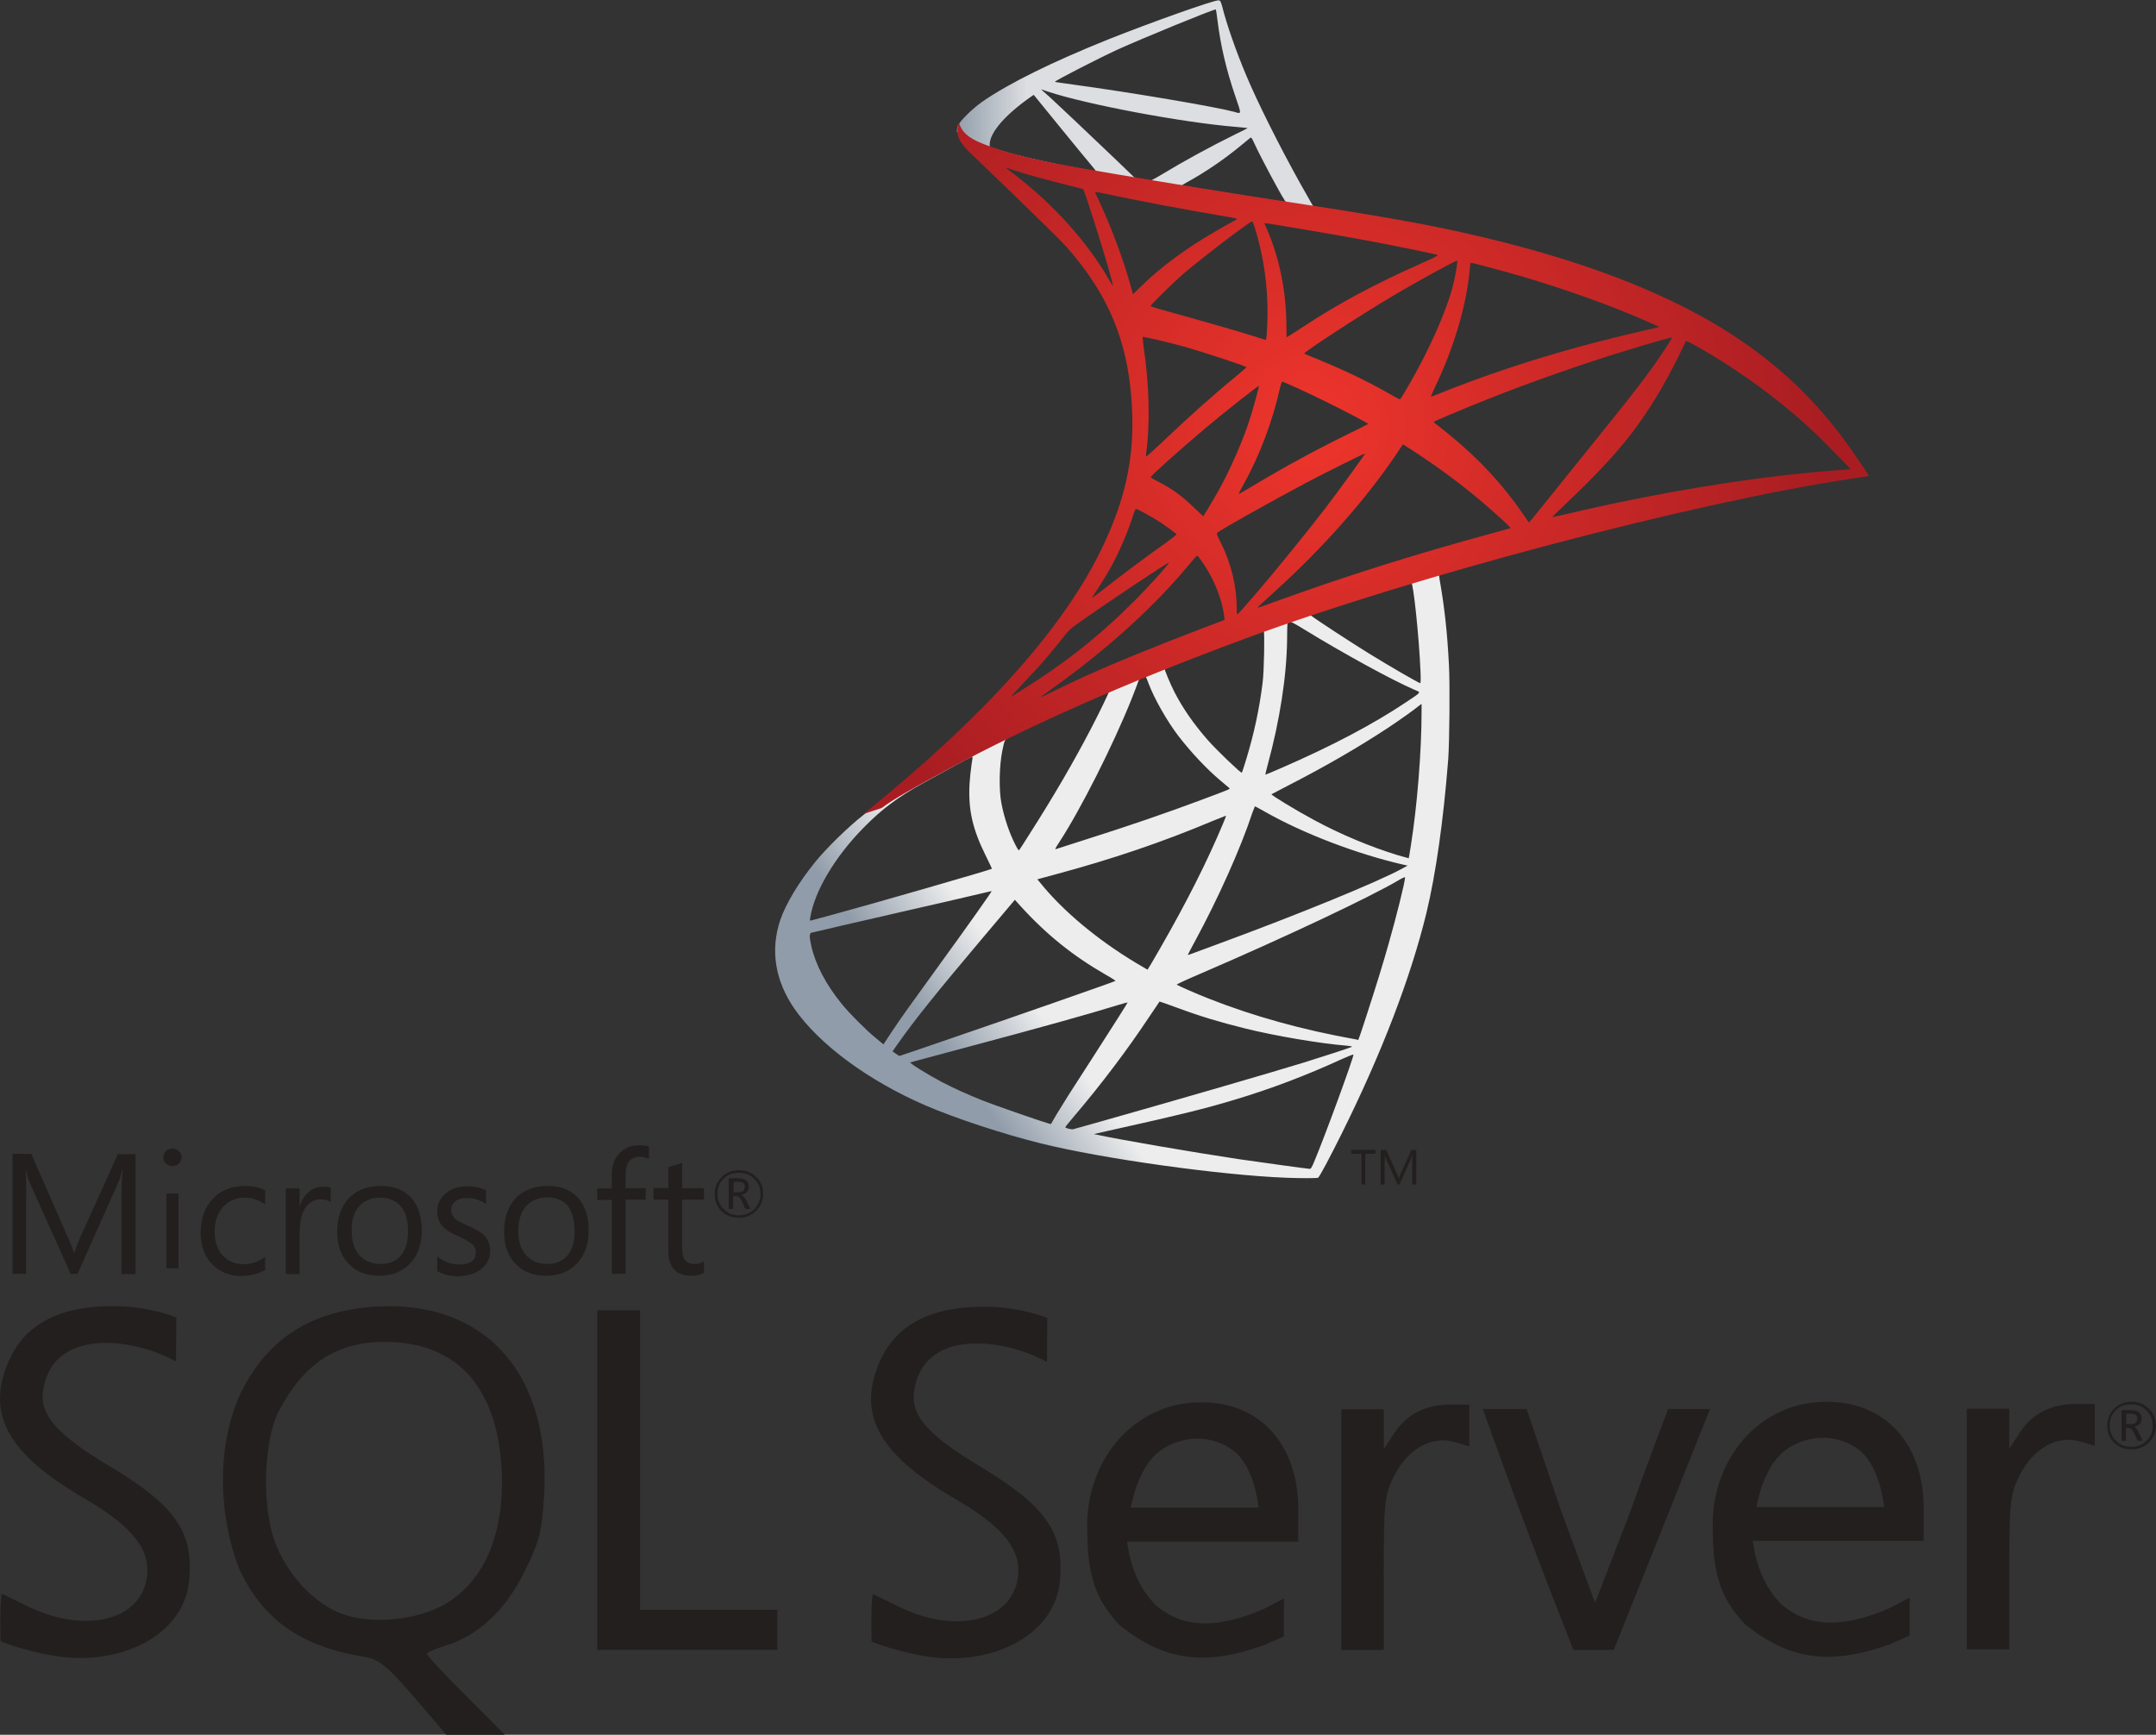 <?xml version="1.0" encoding="UTF-8"?>
<svg width="128px" height="103px" viewBox="0 0 128 103" version="1.1" xmlns="http://www.w3.org/2000/svg" xmlns:xlink="http://www.w3.org/1999/xlink">
    <rect x="0" y="0" width="128" height="103" fill="#333333" stroke="none"/>
    <!-- Generator: Sketch 47.1 (45422) - http://www.bohemiancoding.com/sketch -->
    <title>microsoft-sql-server</title>
    <desc>Created with Sketch.</desc>
    <defs>
        <linearGradient x1="25.895%" y1="81.447%" x2="38.341%" y2="73.421%" id="linearGradient-1">
            <stop stop-color="#909CA9" offset="0%"></stop>
            <stop stop-color="#EDEDEE" offset="100%"></stop>
        </linearGradient>
        <linearGradient x1="0.168%" y1="49.846%" x2="18.594%" y2="49.846%" id="linearGradient-2">
            <stop stop-color="#939FAB" offset="0%"></stop>
            <stop stop-color="#DCDEE1" offset="100%"></stop>
        </linearGradient>
        <radialGradient cx="44.346%" cy="43.881%" fx="44.346%" fy="43.881%" r="74.663%" gradientTransform="translate(0.443,0.439),scale(0.687,1),translate(-0.443,-0.439)" id="radialGradient-3">
            <stop stop-color="#EE352C" offset="0%"></stop>
            <stop stop-color="#A91D22" offset="100%"></stop>
        </radialGradient>
    </defs>
    <g id="Symbols" stroke="none" stroke-width="1" fill="none" fill-rule="evenodd">
        <g id="microsoft-sql-server" fill-rule="nonzero">
            <g>
                <g id="Group" transform="translate(46, 0)">
                    <path d="M41.023,32.666 L26.788,37.24 L14.403,42.617 L10.938,43.517 C10.056,44.343 9.13,45.179 8.13,46.026 C7.032,46.957 6.01,47.804 5.224,48.418 C4.353,49.096 3.062,50.366 2.405,51.17 C1.426,52.377 0.652,53.658 0.318,54.642 C-0.274,56.421 0.017,58.22 1.157,59.882 C2.621,61.999 5.537,64.159 8.937,65.63 C10.669,66.382 13.585,67.345 15.78,67.885 C19.428,68.796 26.486,69.78 30.371,69.928 C31.156,69.96 32.21,69.96 32.253,69.928 C32.34,69.875 32.942,68.743 33.642,67.335 C36.03,62.539 37.752,58.04 38.688,54.198 C39.247,51.869 39.689,48.767 39.979,45.094 C40.054,44.068 40.087,40.627 40.022,39.463 C39.925,37.557 39.753,36.012 39.484,34.498 C39.441,34.276 39.43,34.075 39.452,34.064 C39.495,34.032 39.624,33.99 41.378,33.492 L41.023,32.667 L41.023,32.667 L41.023,32.667 L41.023,32.666 Z M37.774,34.54 C37.903,34.54 38.247,37.79 38.333,39.844 C38.355,40.278 38.344,40.563 38.322,40.563 C38.236,40.563 36.504,39.558 35.267,38.796 C34.19,38.129 32.146,36.795 31.823,36.541 C31.716,36.467 31.726,36.456 32.609,36.16 C34.104,35.662 37.655,34.54 37.774,34.54 L37.774,34.54 Z M30.521,36.89 C30.618,36.89 30.866,37.028 31.457,37.388 C33.674,38.753 36.687,40.405 37.978,40.955 C38.376,41.125 38.419,41.061 37.505,41.675 C35.546,42.988 33.104,44.279 30.112,45.581 C29.585,45.814 29.144,45.994 29.133,45.994 C29.112,45.994 29.176,45.729 29.262,45.412 C29.983,42.776 30.392,40.108 30.414,37.97 C30.424,36.911 30.424,36.911 30.521,36.88 C30.5,36.89 30.51,36.89 30.521,36.89 L30.521,36.89 Z M29.026,37.451 C29.09,37.515 29.047,39.886 28.961,40.532 C28.767,42.077 28.466,43.517 27.971,45.137 C27.853,45.528 27.745,45.856 27.724,45.877 C27.681,45.93 26.206,44.512 25.722,43.961 C24.883,43.009 24.227,42.056 23.743,41.124 C23.495,40.648 23.108,39.717 23.14,39.685 C23.312,39.568 28.983,37.409 29.026,37.451 Z M21.989,40.172 C21.999,40.172 22.01,40.172 22.021,40.182 C22.042,40.203 22.118,40.373 22.182,40.563 C22.527,41.484 23.301,42.839 23.968,43.707 C24.7,44.66 25.658,45.676 26.454,46.343 C26.712,46.555 26.949,46.756 26.981,46.788 C27.046,46.851 27.067,46.841 25.313,47.497 C23.28,48.259 21.063,49.021 18.524,49.826 C17.917,50.018 17.311,50.212 16.706,50.408 C16.609,50.44 16.641,50.387 16.921,49.953 C18.18,48.016 20.095,44.215 21.171,41.527 C21.354,41.061 21.537,40.595 21.569,40.489 C21.612,40.341 21.666,40.288 21.806,40.214 C21.881,40.193 21.956,40.172 21.989,40.172 Z M19.837,41.05 C19.869,41.072 19.32,42.204 18.782,43.242 C17.738,45.242 16.598,47.211 15.07,49.604 C14.812,50.016 14.564,50.398 14.532,50.44 C14.478,50.514 14.457,50.493 14.285,50.165 C13.919,49.455 13.617,48.545 13.456,47.709 C13.294,46.883 13.327,45.443 13.51,44.554 C13.65,43.898 13.639,43.909 13.962,43.75 C15.339,43.062 19.794,41.008 19.837,41.05 L19.837,41.05 Z M38.398,41.791 L38.398,42.236 C38.398,44.597 38.139,47.836 37.763,50.197 C37.698,50.609 37.644,50.948 37.634,50.959 C37.634,50.959 37.322,50.874 36.956,50.768 C35.342,50.27 33.588,49.54 32.006,48.683 C30.962,48.122 29.445,47.201 29.488,47.158 C29.499,47.148 29.951,46.915 30.478,46.64 C32.587,45.56 34.61,44.396 36.364,43.242 C37.02,42.808 38.01,42.109 38.225,41.918 L38.398,41.791 Z M11.713,44.925 C11.756,44.925 11.745,45.009 11.681,45.39 C11.637,45.666 11.584,46.174 11.562,46.523 C11.476,48.069 11.734,49.212 12.509,50.779 C12.724,51.213 12.897,51.572 12.886,51.583 C12.81,51.647 5.687,53.7 3.449,54.304 C2.782,54.483 2.201,54.642 2.158,54.653 C2.083,54.674 2.072,54.664 2.104,54.483 C2.352,52.927 3.557,50.895 5.235,49.18 C6.354,48.037 7.247,47.37 8.775,46.512 C9.873,45.899 11.562,44.978 11.691,44.935 C11.691,44.925 11.702,44.925 11.713,44.925 L11.713,44.925 Z M28.498,47.878 C28.509,47.868 28.767,48.005 29.079,48.185 C31.382,49.498 34.588,50.715 37.321,51.34 L37.569,51.393 L37.225,51.583 C35.794,52.366 31.091,54.293 26.282,56.061 C25.582,56.315 24.894,56.569 24.765,56.622 C24.635,56.675 24.517,56.706 24.517,56.696 C24.517,56.685 24.711,56.315 24.958,55.86 C26.303,53.383 27.659,50.366 28.348,48.27 C28.434,48.069 28.488,47.889 28.498,47.878 L28.498,47.878 Z M26.788,48.429 C26.799,48.439 26.712,48.661 26.605,48.916 C25.669,51.149 24.442,53.584 22.871,56.315 C22.473,57.014 22.139,57.575 22.128,57.575 C22.118,57.575 21.795,57.384 21.408,57.151 C19.126,55.775 17.103,54.081 15.78,52.441 L15.586,52.208 L16.565,51.943 C20.073,51.001 23.054,49.985 26.013,48.736 C26.432,48.566 26.777,48.429 26.788,48.429 L26.788,48.429 Z M37.418,52.081 C37.418,52.081 37.429,52.091 37.418,52.081 C37.429,52.324 36.88,54.505 36.428,56.082 C36.052,57.405 35.729,58.443 35.137,60.274 C34.879,61.079 34.653,61.745 34.642,61.745 C34.632,61.745 34.567,61.735 34.502,61.714 C31.307,61.142 28.445,60.348 25.755,59.289 C25.001,58.993 23.925,58.517 23.861,58.464 C23.839,58.442 24.485,58.146 25.303,57.797 C30.199,55.69 35.277,53.298 37.02,52.271 C37.225,52.144 37.386,52.081 37.418,52.081 L37.418,52.081 Z M12.875,52.906 C12.896,52.927 11.53,54.865 9.615,57.501 C8.948,58.421 8.173,59.501 7.882,59.903 C7.592,60.306 7.151,60.941 6.903,61.322 L6.451,62.01 L5.967,61.608 C5.397,61.142 4.407,60.147 3.966,59.596 C3.04,58.464 2.416,57.268 2.169,56.177 C2.05,55.669 2.05,55.415 2.158,55.384 C2.319,55.341 5.192,54.674 7.882,54.06 C9.378,53.722 11.11,53.319 11.734,53.171 C12.358,53.023 12.864,52.906 12.875,52.906 L12.875,52.906 Z M14.252,53.425 L14.596,53.806 C16.146,55.51 17.728,56.77 19.643,57.871 C19.987,58.062 20.246,58.231 20.224,58.242 C20.149,58.295 13.574,60.591 10.529,61.629 C8.818,62.222 7.409,62.698 7.398,62.698 C7.387,62.698 7.291,62.635 7.183,62.56 L6.989,62.423 L7.301,61.978 C8.313,60.539 9.582,58.961 12.348,55.68 L14.252,53.425 Z M22.839,59.469 C22.849,59.459 23.323,59.628 23.904,59.84 C25.303,60.359 26.411,60.687 27.896,61.057 C29.725,61.513 32.372,61.957 33.932,62.084 C34.169,62.105 34.298,62.127 34.255,62.158 C34.18,62.201 32.598,62.719 31.436,63.079 C29.585,63.651 23.936,65.292 19.331,66.594 C18.481,66.837 17.749,67.038 17.706,67.049 C17.599,67.07 17.243,66.975 17.243,66.932 C17.243,66.911 17.502,66.583 17.814,66.223 C19.363,64.402 20.902,62.37 22.182,60.443 C22.537,59.914 22.839,59.48 22.839,59.469 Z M20.945,59.522 C20.956,59.533 20.192,60.74 18.858,62.814 C18.287,63.693 17.652,64.688 17.426,65.037 C17.211,65.376 16.888,65.906 16.705,66.202 L16.393,66.742 L16.232,66.699 C15.845,66.594 13.122,65.651 12.401,65.366 C11.508,65.016 10.583,64.593 9.894,64.233 C9.034,63.778 7.958,63.1 8.044,63.079 C8.065,63.069 9.539,62.677 11.315,62.201 C16.028,60.941 18.642,60.21 20.353,59.681 C20.665,59.586 20.934,59.512 20.945,59.522 Z M34.341,62.613 L34.352,62.613 C34.395,62.719 32.652,67.483 32.017,68.986 C31.877,69.325 31.823,69.409 31.748,69.399 C31.565,69.388 29.036,69.039 27.498,68.817 C24.819,68.414 20.321,67.641 19.191,67.387 L18.933,67.335 L20.536,66.974 C23.979,66.212 25.636,65.8 27.315,65.291 C29.434,64.656 31.533,63.862 33.652,62.889 C33.986,62.74 34.266,62.624 34.341,62.613 Z" id="Shape" fill="url(#linearGradient-1)"></path>
                    <path d="M26.346,0.02 C26.11,-0.011 22.29,1.344 19.826,2.328 C16.501,3.662 13.919,4.932 12.326,6.033 C11.734,6.446 10.992,7.176 10.874,7.462 C10.831,7.568 10.809,7.695 10.809,7.822 L12.251,9.166 L15.683,10.246 L23.85,11.686 L33.19,13.263 L33.287,12.469 C33.254,12.469 33.233,12.459 33.201,12.459 L31.974,12.268 L31.727,11.834 C30.457,9.632 29.058,6.901 28.24,5.059 C27.606,3.63 27.003,1.979 26.669,0.793 C26.486,0.073 26.465,0.031 26.347,0.02 L26.347,0.02 L26.346,0.02 L26.346,0.02 Z M26.174,0.56 L26.185,0.56 C26.196,0.571 26.239,0.867 26.282,1.216 C26.465,2.699 26.799,4.127 27.326,5.673 C27.724,6.837 27.724,6.774 27.261,6.636 C26.164,6.34 21.246,5.504 17.685,5.017 C17.114,4.943 16.63,4.869 16.63,4.858 C16.587,4.816 19.202,3.471 20.353,2.942 C21.827,2.275 25.873,0.613 26.174,0.56 L26.174,0.56 Z M15.802,5.303 L16.221,5.44 C18.502,6.202 24.237,7.282 27.401,7.536 C27.756,7.568 28.057,7.6 28.068,7.6 C28.079,7.61 27.777,7.769 27.39,7.949 C25.862,8.701 24.184,9.622 23.022,10.331 C22.677,10.542 22.365,10.712 22.322,10.712 C22.279,10.712 22.053,10.67 21.817,10.638 L21.386,10.574 L20.31,9.537 C18.416,7.727 16.932,6.329 16.361,5.8 L15.802,5.303 L15.802,5.303 Z M15.371,5.631 L16.888,7.494 C17.717,8.521 18.556,9.526 18.739,9.748 C18.922,9.971 19.073,10.151 19.062,10.161 C19.019,10.193 16.867,9.78 15.726,9.526 C14.554,9.262 14.069,9.135 13.348,8.912 L12.757,8.722 L12.757,8.573 C12.767,7.864 13.682,6.806 15.231,5.726 L15.371,5.631 Z M28.262,8.171 C28.305,8.171 28.358,8.266 28.488,8.552 C28.853,9.346 29.994,11.485 30.274,11.897 C30.36,12.035 30.51,12.046 28.993,11.802 C25.346,11.22 24.173,11.029 24.173,11.008 C24.173,10.998 24.281,10.924 24.42,10.849 C25.55,10.236 26.691,9.452 27.702,8.616 C27.95,8.415 28.176,8.224 28.219,8.192 C28.229,8.171 28.251,8.161 28.262,8.171 Z" id="Shape" fill="url(#linearGradient-2)"></path>
                    <path d="M10.949,7.314 C10.949,7.314 10.712,7.684 10.938,8.235 C11.078,8.574 11.487,8.986 11.95,9.41 C11.95,9.41 16.738,14.004 17.319,14.66 C19.966,17.667 21.117,20.631 21.225,24.717 C21.289,27.342 20.783,29.65 19.525,32.328 C17.286,37.134 12.563,42.437 5.278,48.323 L6.344,47.974 C7.032,47.465 7.968,46.926 10.163,45.74 C15.231,43.009 20.934,40.5 27.928,37.917 C37.999,34.191 54.559,29.829 63.985,28.411 L64.964,28.263 L64.813,28.03 C63.953,26.717 63.361,25.902 62.65,25.034 C60.585,22.515 58.078,20.472 55.011,18.778 C50.793,16.46 45.337,14.65 38.43,13.305 C37.128,13.051 34.266,12.564 31.941,12.215 C27.013,11.464 23.828,10.945 20.321,10.352 C19.062,10.14 17.179,9.823 15.931,9.558 C15.285,9.42 14.048,9.135 13.079,8.807 C12.305,8.51 11.186,8.214 10.949,7.314 L10.949,7.314 Z M13.725,9.96 C13.736,9.95 13.908,10.013 14.134,10.087 C14.543,10.225 15.07,10.384 15.694,10.553 C16.166,10.681 16.64,10.804 17.114,10.924 C17.76,11.082 18.298,11.231 18.309,11.231 C18.384,11.305 19.471,14.724 19.837,16.036 C19.976,16.534 20.084,16.957 20.073,16.957 C20.062,16.968 19.944,16.788 19.804,16.544 C18.545,14.364 16.555,12.151 14.252,10.373 C13.951,10.161 13.725,9.971 13.725,9.96 L13.725,9.96 Z M19.019,11.4 C19.073,11.4 19.309,11.432 19.6,11.495 C21.429,11.897 24.711,12.511 26.809,12.861 C27.164,12.914 27.444,12.977 27.444,12.998 C27.444,13.02 27.315,13.094 27.153,13.178 C26.798,13.358 25.367,14.194 24.894,14.512 C23.699,15.295 22.624,16.142 21.849,16.904 C21.537,17.211 21.268,17.465 21.268,17.465 C21.268,17.465 21.203,17.286 21.149,17.063 C20.762,15.592 19.955,13.411 19.223,11.876 C19.105,11.633 19.008,11.41 19.008,11.389 C19.008,11.41 19.008,11.4 19.019,11.4 L19.019,11.4 Z M28.337,13.147 C28.402,13.168 28.509,13.528 28.724,14.321 C29.122,15.857 29.305,17.571 29.241,19.17 C29.219,19.614 29.198,20.027 29.176,20.08 L29.144,20.186 L28.584,20.006 C27.433,19.646 25.561,19.106 23.958,18.662 C23.043,18.418 22.301,18.196 22.301,18.175 C22.301,18.111 23.635,16.799 24.205,16.301 C25.292,15.359 28.24,13.115 28.337,13.147 L28.337,13.147 Z M29.079,13.252 C29.112,13.221 33.534,13.972 35.546,14.353 C37.042,14.639 39.215,15.084 39.344,15.137 C39.409,15.158 39.183,15.285 38.462,15.602 C35.621,16.862 33.512,17.995 31.414,19.371 C30.866,19.731 30.403,20.027 30.392,20.027 C30.381,20.027 30.371,19.72 30.371,19.35 C30.371,17.339 29.962,15.306 29.208,13.591 C29.133,13.422 29.069,13.263 29.079,13.252 L29.079,13.252 Z M40.517,15.475 C40.55,15.507 40.41,16.365 40.281,16.873 C39.893,18.45 38.85,20.79 37.569,22.991 C37.343,23.383 37.139,23.701 37.117,23.711 C37.096,23.722 36.805,23.563 36.471,23.372 C35.223,22.652 33.803,21.975 32.254,21.34 C31.823,21.16 31.447,21.012 31.436,20.991 C31.36,20.927 34.825,18.672 36.654,17.593 C38.107,16.725 40.474,15.433 40.517,15.475 L40.517,15.475 Z M41.335,15.602 C41.432,15.602 43.39,16.132 44.412,16.428 C46.941,17.169 49.846,18.217 51.74,19.064 L52.525,19.413 L51.977,19.54 C47.35,20.588 43.39,21.795 39.57,23.319 C39.258,23.446 38.978,23.552 38.957,23.552 C38.936,23.552 39.043,23.309 39.183,23.012 C40.334,20.609 41.077,18.101 41.26,15.962 C41.271,15.761 41.303,15.602 41.335,15.602 L41.335,15.602 Z M21.838,20.006 C21.87,19.974 23.366,20.324 24.173,20.546 C25.4,20.885 28.003,21.742 28.003,21.806 C28.003,21.816 27.713,22.06 27.369,22.356 C25.959,23.51 24.603,24.727 22.978,26.273 C22.494,26.728 22.085,27.098 22.064,27.098 C22.042,27.098 22.032,27.035 22.042,26.95 C22.29,25.172 22.236,22.885 21.892,20.567 C21.859,20.271 21.827,20.017 21.838,20.006 L21.838,20.006 Z M53.268,20.038 C53.289,20.059 52.579,21.16 52.127,21.784 C51.482,22.695 50.535,23.902 48.393,26.548 C47.264,27.945 45.994,29.523 45.574,30.052 C45.144,30.581 44.789,31.026 44.778,31.026 C44.767,31.026 44.628,30.835 44.477,30.602 C43.272,28.824 41.83,27.268 40.119,25.871 C39.796,25.606 39.441,25.32 39.323,25.235 C39.205,25.151 39.108,25.066 39.108,25.055 C39.108,25.024 40.937,24.251 42.325,23.7 C44.757,22.727 48.07,21.562 50.556,20.811 C51.858,20.408 53.246,20.017 53.268,20.038 L53.268,20.038 Z M54.096,20.249 C54.139,20.239 54.398,20.366 54.71,20.546 C57.324,22.017 59.885,23.912 61.908,25.86 C62.478,26.41 63.888,27.85 63.866,27.861 C63.866,27.861 63.371,27.903 62.79,27.945 C58.26,28.284 52.461,29.226 46.887,30.549 C46.511,30.634 46.177,30.708 46.156,30.708 C46.134,30.708 46.554,30.295 47.081,29.798 C50.352,26.696 51.848,24.738 53.612,21.244 C53.86,20.726 54.075,20.281 54.096,20.249 C54.086,20.249 54.086,20.249 54.096,20.249 L54.096,20.249 Z M30.134,22.663 C30.285,22.695 31.683,23.341 32.738,23.859 C33.706,24.335 35.159,25.098 35.234,25.161 C35.245,25.172 34.728,25.436 34.094,25.743 C32.071,26.738 30.338,27.681 28.531,28.76 C28.014,29.067 27.584,29.322 27.573,29.322 C27.53,29.322 27.541,29.279 27.831,28.76 C28.8,27.024 29.574,24.95 30.016,22.928 C30.059,22.769 30.102,22.663 30.134,22.663 L30.134,22.663 Z M28.735,22.917 C28.767,22.949 28.402,24.251 28.176,24.96 C27.734,26.305 26.992,27.988 26.271,29.258 C26.099,29.554 25.841,29.988 25.701,30.232 L25.432,30.655 L24.829,30.084 C24.13,29.417 23.56,29.004 22.828,28.633 C22.537,28.485 22.311,28.358 22.311,28.337 C22.311,28.252 24.151,26.612 25.561,25.426 C26.572,24.568 28.703,22.885 28.735,22.917 L28.735,22.917 Z M37.289,26.379 L37.817,26.717 C39.022,27.49 40.442,28.517 41.529,29.417 C42.142,29.914 43.325,30.962 43.562,31.216 L43.691,31.354 L42.82,31.597 C37.892,32.942 34.083,34.138 29.639,35.747 C29.144,35.927 28.724,36.075 28.692,36.075 C28.628,36.075 28.574,36.128 29.682,35.122 C32.523,32.55 35.04,29.713 36.913,26.95 L37.289,26.379 L37.289,26.379 Z M35.041,26.929 C35.062,26.95 33.588,28.993 32.705,30.147 C31.651,31.523 29.779,33.831 28.488,35.334 C27.95,35.959 27.487,36.477 27.465,36.488 C27.433,36.498 27.422,36.34 27.422,36.096 C27.422,34.815 27.089,33.45 26.508,32.285 C26.26,31.798 26.217,31.682 26.271,31.629 C26.476,31.449 29.607,29.692 31.586,28.644 C32.921,27.945 35.008,26.908 35.041,26.929 L35.041,26.929 Z M21.44,30.211 C21.472,30.211 21.72,30.338 21.999,30.486 C22.688,30.856 23.301,31.269 23.85,31.714 C23.872,31.735 23.592,31.957 23.226,32.222 C22.204,32.942 20.654,34.096 19.751,34.805 C18.804,35.546 18.772,35.567 18.879,35.408 C19.589,34.339 19.944,33.736 20.321,32.963 C20.654,32.275 20.988,31.46 21.225,30.751 C21.311,30.444 21.418,30.211 21.44,30.211 Z M25.066,33.005 C25.12,32.995 25.184,33.09 25.475,33.513 C26.088,34.413 26.562,35.62 26.68,36.594 L26.701,36.806 L25.227,37.367 C22.591,38.372 20.16,39.367 18.513,40.108 C18.05,40.32 17.243,40.701 16.716,40.955 C16.189,41.22 15.759,41.421 15.759,41.41 C15.759,41.4 16.092,41.156 16.501,40.86 C19.718,38.563 22.505,36.043 24.593,33.524 C24.819,33.259 25.023,33.016 25.044,33.005 L25.066,33.005 Z M23.398,33.408 C23.441,33.45 22.215,34.815 21.375,35.652 C19.299,37.737 17.244,39.367 14.693,40.955 C14.371,41.156 14.08,41.336 14.048,41.357 C13.972,41.4 14.069,41.294 15.188,40.098 C15.899,39.346 16.436,38.711 17.05,37.928 C17.459,37.409 17.534,37.335 18.126,36.922 C19.708,35.8 23.355,33.365 23.398,33.408 Z" id="Shape" fill="url(#radialGradient-3)"></path>
                </g>
                <path d="M23.011,77.555 C22.814,77.555 22.617,77.574 22.422,77.574 C18.441,77.786 15.756,79.531 14.186,82.939 C12.843,86.021 12.99,90.05 14.201,93.151 C15.609,96.181 17.885,97.78 21.684,98.384 C22.488,98.515 23.027,98.954 24.583,100.765 L26.499,103 L29.972,103 L27.663,100.681 C26.386,99.409 25.353,98.301 25.353,98.204 C25.353,98.107 25.841,97.894 26.433,97.714 C28.382,97.127 30,95.627 31.133,93.328 C32.049,91.482 32.181,90.912 32.312,88.615 C32.656,81.779 29.037,77.505 23.011,77.554 L23.011,77.555 L23.011,77.555 Z M26.057,95.433 C24.367,96.248 21.913,96.411 20.311,95.825 C18.655,95.219 17.051,93.506 16.33,91.566 C15.528,89.446 15.643,85.533 16.559,83.771 C18.033,80.965 19.983,79.675 22.831,79.675 C27.056,79.675 29.46,82.252 29.773,87.096 C30.021,91.14 28.662,94.174 26.059,95.431 L26.057,95.433 L26.057,95.433 Z M86.067,83.395 C84.61,83.395 83.495,83.982 82.744,85.14 L82.154,86.056 L82.154,83.673 L79.632,83.673 L79.632,97.963 L82.152,97.963 L82.152,93.396 C82.152,89.219 82.205,88.731 82.791,87.588 C83.598,86.021 84.987,85.239 86.33,85.613 L87.232,85.875 L87.232,83.399 L86.067,83.399 L86.067,83.395 L86.067,83.395 Z M71.252,83.264 C70.758,83.264 70.234,83.329 69.712,83.444 C66.337,84.322 64.435,87.539 64.552,90.85 C64.552,93.622 65.092,95.008 66.435,96.461 C69.186,98.709 71.674,98.889 75.032,97.683 C75.604,97.44 76.228,97.159 76.228,97.159 L76.228,94.911 L75.032,95.528 C72.314,96.706 70.268,96.706 68.628,95.318 C67.583,94.258 67.122,92.986 66.91,91.535 L77.078,91.535 L77.078,89.608 C77.078,85.68 74.705,83.2 71.25,83.264 L71.252,83.264 Z M67.139,89.53 C67.139,89.53 67.515,87.08 68.908,86.118 C69.579,85.647 70.348,85.419 71.101,85.419 C71.856,85.419 72.609,85.662 73.231,86.135 C74.508,87.113 74.722,89.511 74.722,89.511 L67.139,89.511 L67.139,89.53 L67.139,89.53 Z M6.342,86.952 C3.608,85.303 2.395,84.113 2.544,82.71 C2.968,78.829 7.783,79.366 10.449,80.834 L10.468,78.223 C10.468,78.223 8.994,77.587 6.881,77.554 C3.64,77.505 1.545,78.564 0.563,80.718 C-0.88,83.898 0.397,86.296 5.013,88.97 C7.604,90.472 8.75,91.776 8.75,93.197 C8.75,96.134 5.195,97.159 1.528,95.317 C0.773,94.943 0.135,94.63 0.101,94.63 C-0.031,95.463 0.037,97.454 0.037,97.454 C0.037,97.454 1.164,97.926 2.854,98.251 C7.045,99.083 10.859,97.125 11.219,93.945 C11.533,90.96 10.449,89.395 6.342,86.95 L6.342,86.952 L6.342,86.952 Z M108.387,83.23 C107.895,83.23 107.373,83.298 106.828,83.412 C103.457,84.291 101.559,87.508 101.688,90.818 C101.688,93.587 102.227,94.959 103.57,96.411 C106.321,98.661 108.809,98.842 112.184,97.634 C112.754,97.391 113.376,97.114 113.376,97.114 L113.376,94.862 L112.182,95.483 C109.459,96.658 107.412,96.658 105.778,95.27 C104.727,94.211 104.271,92.955 104.058,91.486 L114.21,91.486 L114.21,89.56 C114.21,85.651 111.836,83.169 108.381,83.234 L108.387,83.23 L108.387,83.23 Z M104.274,89.496 C104.274,89.496 104.654,87.049 106.045,86.069 C106.714,85.596 107.483,85.368 108.236,85.368 C108.987,85.368 109.744,85.611 110.366,86.086 C111.643,87.064 111.857,89.479 111.857,89.479 L104.276,89.479 L104.274,89.496 L104.274,89.496 Z M58.051,86.984 C55.317,85.338 54.107,84.145 54.254,82.742 C54.678,78.859 59.493,79.398 62.159,80.866 L62.178,78.255 C62.178,78.255 60.704,77.619 58.592,77.589 C55.351,77.54 53.255,78.599 52.271,80.754 C50.831,83.933 52.125,86.331 56.725,89.006 C59.313,90.506 60.458,91.793 60.458,93.214 C60.458,96.151 56.905,97.193 53.238,95.333 C52.487,94.959 51.849,94.651 51.811,94.651 C51.68,95.483 51.747,97.475 51.747,97.475 C51.747,97.475 52.861,97.929 54.545,98.272 C58.74,99.106 62.556,97.149 62.914,93.97 C63.226,90.999 62.145,89.434 58.051,86.988 L58.051,86.984 L58.051,86.984 Z M123.204,83.361 C121.747,83.361 120.619,83.95 119.881,85.108 L119.291,86.021 L119.291,83.642 L116.769,83.642 L116.769,97.928 L119.289,97.928 L119.289,93.36 C119.289,89.186 119.34,88.695 119.928,87.555 C120.735,85.989 122.124,85.206 123.467,85.581 L124.368,85.843 L124.368,83.361 L123.204,83.361 L123.204,83.361 Z M37.996,86.902 L37.996,77.8 L35.454,77.8 L35.454,97.959 L46.146,97.959 L46.146,95.579 L37.996,95.579 L37.996,86.902 L37.996,86.902 Z M96.793,89.739 L94.698,95.171 L92.683,89.709 L90.636,83.657 L88.033,83.657 C89.72,88.419 91.554,93.263 93.404,97.959 C94.206,97.978 95.009,97.959 95.811,97.959 L98.641,90.882 L101.523,83.658 L99.035,83.658 C99.035,83.658 97.937,86.528 96.791,89.741 L96.793,89.739 L96.793,89.739 Z M43.855,72.307 C44.264,72.307 44.606,72.176 44.888,71.896 C45.165,71.619 45.312,71.293 45.312,70.886 C45.312,70.478 45.165,70.137 44.888,69.876 C44.606,69.614 44.281,69.483 43.873,69.483 C43.461,69.483 43.119,69.614 42.841,69.891 C42.559,70.167 42.431,70.508 42.431,70.901 C42.431,71.312 42.563,71.652 42.841,71.911 C43.104,72.172 43.445,72.303 43.855,72.303 L43.855,72.307 L43.855,72.307 Z M42.954,69.988 C43.198,69.745 43.494,69.632 43.874,69.632 C44.23,69.632 44.527,69.745 44.775,69.988 C45.019,70.231 45.151,70.527 45.151,70.886 C45.151,71.245 45.019,71.555 44.775,71.798 C44.527,72.041 44.23,72.157 43.874,72.157 C43.511,72.157 43.216,72.045 42.972,71.798 C42.728,71.555 42.597,71.245 42.597,70.886 C42.597,70.527 42.709,70.231 42.954,69.988 Z M43.56,71.017 L43.725,71.017 C43.842,71.017 43.956,71.129 44.054,71.342 L44.251,71.783 L44.561,71.783 L44.317,71.293 C44.217,71.097 44.12,70.983 44.005,70.951 C44.15,70.917 44.264,70.869 44.347,70.771 C44.429,70.687 44.459,70.573 44.459,70.444 C44.459,70.294 44.413,70.182 44.313,70.1 C44.2,70.006 44.02,69.956 43.787,69.956 L43.265,69.956 L43.265,71.783 L43.528,71.783 L43.528,71.017 L43.56,71.017 L43.56,71.017 Z M43.56,70.167 L43.789,70.167 C43.954,70.167 44.071,70.201 44.135,70.25 C44.197,70.298 44.214,70.362 44.214,70.478 C44.214,70.689 44.082,70.788 43.838,70.788 L43.556,70.788 L43.556,70.167 L43.56,70.167 L43.56,70.167 Z M1.561,70.854 C1.561,70.218 1.543,69.745 1.528,69.466 L1.543,69.466 C1.608,69.795 1.689,70.04 1.755,70.203 L4.196,75.635 L4.605,75.635 L7.046,70.154 C7.112,70.005 7.178,69.78 7.259,69.468 L7.277,69.468 C7.229,70.01 7.212,70.482 7.212,70.858 L7.212,75.651 L8.047,75.651 L8.047,68.525 L6.999,68.525 L4.756,73.482 C4.673,73.678 4.558,73.972 4.412,74.361 L4.378,74.361 C4.329,74.168 4.215,73.875 4.051,73.515 L1.858,68.508 L0.744,68.508 L0.744,75.634 L1.548,75.634 L1.548,70.857 L1.561,70.854 Z M9.878,70.867 L10.599,70.867 L10.599,75.305 L9.878,75.305 L9.878,70.867 L9.878,70.867 Z M10.239,69.24 C10.389,69.24 10.517,69.189 10.614,69.09 C10.714,68.993 10.78,68.866 10.78,68.716 C10.78,68.57 10.731,68.439 10.616,68.342 C10.515,68.243 10.385,68.192 10.237,68.192 C10.091,68.192 9.959,68.243 9.861,68.342 C9.762,68.439 9.696,68.57 9.696,68.716 C9.696,68.879 9.747,68.993 9.861,69.09 C9.974,69.189 10.09,69.24 10.237,69.24 L10.239,69.24 Z M15.741,75.403 L15.741,74.621 C15.346,74.915 14.922,75.061 14.483,75.061 C13.957,75.061 13.53,74.881 13.219,74.537 C12.909,74.197 12.744,73.723 12.744,73.134 C12.744,72.517 12.909,72.027 13.251,71.653 C13.579,71.293 14.006,71.114 14.528,71.114 C14.954,71.114 15.363,71.245 15.741,71.507 L15.741,70.675 C15.397,70.495 15.005,70.413 14.562,70.413 C13.743,70.413 13.104,70.675 12.627,71.18 C12.154,71.685 11.91,72.371 11.91,73.2 C11.91,73.937 12.122,74.556 12.564,75.029 C13.024,75.515 13.612,75.762 14.333,75.762 C14.89,75.747 15.346,75.631 15.741,75.403 L15.741,75.403 Z M17.804,73.037 C17.804,72.451 17.936,71.978 18.18,71.652 C18.409,71.359 18.687,71.211 19.015,71.211 C19.293,71.211 19.49,71.262 19.635,71.376 L19.635,70.527 C19.522,70.478 19.359,70.461 19.147,70.461 C18.852,70.461 18.589,70.56 18.358,70.742 C18.114,70.934 17.919,71.228 17.804,71.602 L17.786,71.602 L17.786,70.56 L16.969,70.56 L16.969,75.648 L17.787,75.648 L17.787,73.037 L17.804,73.037 L17.804,73.037 Z M22.504,75.749 C23.274,75.749 23.894,75.502 24.354,75.012 C24.812,74.525 25.041,73.871 25.041,73.055 C25.041,72.223 24.831,71.587 24.403,71.114 C23.979,70.641 23.389,70.412 22.619,70.412 C21.849,70.412 21.229,70.641 20.769,71.082 C20.277,71.568 20.018,72.255 20.018,73.136 C20.018,73.903 20.228,74.539 20.672,75.012 C21.13,75.502 21.736,75.747 22.504,75.747 L22.504,75.749 L22.504,75.749 Z M21.34,71.604 C21.652,71.277 22.061,71.114 22.568,71.114 C23.094,71.114 23.488,71.277 23.781,71.604 C24.076,71.946 24.223,72.434 24.223,73.087 C24.223,73.708 24.091,74.196 23.813,74.524 C23.535,74.866 23.126,75.047 22.585,75.047 C22.059,75.047 21.652,74.866 21.34,74.524 C21.03,74.179 20.882,73.708 20.882,73.087 C20.85,72.47 21.014,71.965 21.34,71.604 Z M28.626,75.305 C28.938,75.029 29.103,74.688 29.103,74.262 C29.103,73.888 28.971,73.577 28.727,73.332 C28.528,73.136 28.221,72.958 27.775,72.778 C27.381,72.614 27.137,72.468 27.005,72.354 C26.874,72.223 26.793,72.06 26.793,71.83 C26.793,71.619 26.876,71.456 27.038,71.325 C27.203,71.194 27.413,71.131 27.695,71.131 C28.136,71.131 28.513,71.247 28.859,71.492 L28.859,70.676 C28.528,70.512 28.17,70.433 27.76,70.433 C27.235,70.433 26.791,70.577 26.465,70.856 C26.121,71.133 25.958,71.492 25.958,71.914 C25.958,72.289 26.07,72.599 26.284,72.827 C26.464,73.022 26.773,73.22 27.201,73.398 C27.61,73.577 27.888,73.74 28.036,73.871 C28.183,74.002 28.248,74.164 28.248,74.357 C28.248,74.832 27.922,75.077 27.283,75.077 C26.791,75.077 26.35,74.916 25.955,74.591 L25.955,75.47 C26.312,75.683 26.741,75.78 27.214,75.78 C27.82,75.749 28.295,75.601 28.622,75.307 L28.626,75.305 L28.626,75.305 Z M32.524,70.412 C31.754,70.412 31.135,70.641 30.675,71.082 C30.186,71.569 29.924,72.255 29.924,73.136 C29.924,73.903 30.136,74.539 30.577,75.012 C31.037,75.502 31.642,75.747 32.412,75.747 C33.2,75.747 33.801,75.5 34.261,75.01 C34.721,74.524 34.95,73.869 34.95,73.053 C34.95,72.221 34.736,71.585 34.312,71.112 C33.869,70.639 33.279,70.411 32.528,70.411 L32.524,70.412 L32.524,70.412 Z M34.113,73.087 C34.113,73.708 33.981,74.196 33.704,74.524 C33.426,74.866 33.016,75.047 32.475,75.047 C31.949,75.047 31.542,74.866 31.23,74.524 C30.92,74.179 30.772,73.708 30.772,73.087 C30.772,72.433 30.936,71.928 31.264,71.587 C31.574,71.262 31.983,71.097 32.492,71.097 C32.999,71.097 33.407,71.261 33.701,71.587 C33.964,71.946 34.111,72.434 34.111,73.087 L34.113,73.087 L34.113,73.087 Z M36.325,75.633 L37.142,75.633 L37.142,71.228 L38.338,71.228 L38.338,70.543 L37.142,70.543 L37.142,69.758 C37.142,69.044 37.42,68.684 37.994,68.684 C38.188,68.684 38.385,68.733 38.531,68.815 L38.531,68.08 C38.385,68.015 38.188,68 37.942,68 C37.5,68 37.14,68.131 36.845,68.408 C36.501,68.733 36.319,69.156 36.319,69.728 L36.319,70.563 L35.455,70.563 L35.455,71.247 L36.319,71.247 L36.319,75.635 L36.325,75.633 L36.325,75.633 Z M39.68,74.245 C39.68,75.24 40.122,75.747 41.023,75.747 C41.35,75.747 41.596,75.695 41.793,75.579 L41.793,74.879 C41.643,74.991 41.464,75.044 41.267,75.044 C40.99,75.044 40.794,74.978 40.68,74.83 C40.563,74.685 40.497,74.438 40.497,74.097 L40.497,71.226 L41.793,71.226 L41.793,70.542 L40.497,70.542 L40.497,69.042 C40.216,69.139 39.94,69.221 39.679,69.303 L39.679,70.541 L38.796,70.541 L38.796,71.226 L39.679,71.226 L39.679,74.243 L39.68,74.245 L39.68,74.245 Z M127.561,83.623 C127.283,83.361 126.954,83.23 126.547,83.23 C126.134,83.23 125.792,83.361 125.514,83.642 C125.236,83.917 125.104,84.259 125.104,84.652 C125.104,85.06 125.236,85.4 125.512,85.662 C125.79,85.923 126.131,86.055 126.545,86.055 C126.952,86.055 127.296,85.923 127.578,85.647 C127.854,85.366 128,85.043 128,84.637 C127.985,84.225 127.837,83.885 127.559,83.623 L127.561,83.623 L127.561,83.623 Z M127.429,85.55 C127.185,85.793 126.888,85.905 126.528,85.905 C126.171,85.905 125.875,85.793 125.627,85.55 C125.383,85.303 125.251,84.994 125.251,84.633 C125.251,84.277 125.364,83.982 125.612,83.735 C125.856,83.492 126.151,83.38 126.528,83.38 C126.885,83.38 127.182,83.492 127.429,83.735 C127.673,83.982 127.805,84.277 127.805,84.633 C127.805,85.011 127.692,85.303 127.429,85.55 L127.429,85.55 Z M126.693,84.717 C126.839,84.683 126.956,84.618 127.037,84.538 C127.119,84.453 127.15,84.339 127.15,84.209 C127.15,84.063 127.103,83.947 127.003,83.866 C126.891,83.773 126.708,83.722 126.478,83.722 L125.955,83.722 L125.955,85.548 L126.218,85.548 L126.218,84.781 L126.382,84.781 C126.495,84.781 126.607,84.893 126.708,85.106 L126.904,85.546 L127.215,85.546 L126.971,85.055 C126.887,84.842 126.789,84.745 126.69,84.713 L126.693,84.717 L126.693,84.717 Z M126.513,84.553 L126.231,84.553 L126.231,83.936 L126.462,83.936 C126.626,83.936 126.74,83.965 126.806,84.016 C126.872,84.064 126.887,84.128 126.887,84.244 C126.887,84.455 126.755,84.553 126.511,84.553 L126.513,84.553 Z M80.828,70.332 L81.058,70.332 L81.058,68.505 L81.664,68.505 L81.664,68.277 L80.222,68.277 L80.222,68.505 L80.829,68.505 L80.829,70.332 L80.828,70.332 L80.828,70.332 Z M82.218,68.959 C82.218,68.781 82.218,68.636 82.205,68.553 C82.22,68.651 82.254,68.716 82.269,68.765 L82.973,70.332 L83.086,70.332 L83.791,68.75 C83.81,68.701 83.826,68.637 83.857,68.553 C83.842,68.716 83.842,68.847 83.842,68.946 L83.842,70.33 L84.086,70.33 L84.086,68.277 L83.791,68.277 L83.153,69.694 C83.138,69.745 83.087,69.844 83.055,69.956 L83.037,69.956 C83.023,69.891 82.99,69.825 82.943,69.713 L82.304,68.277 L81.974,68.277 L81.974,70.334 L82.205,70.334 L82.205,68.961 L82.218,68.959 L82.218,68.959 Z" id="Shape" fill="#231F1F"></path>
            </g>
        </g>
    </g>
</svg>